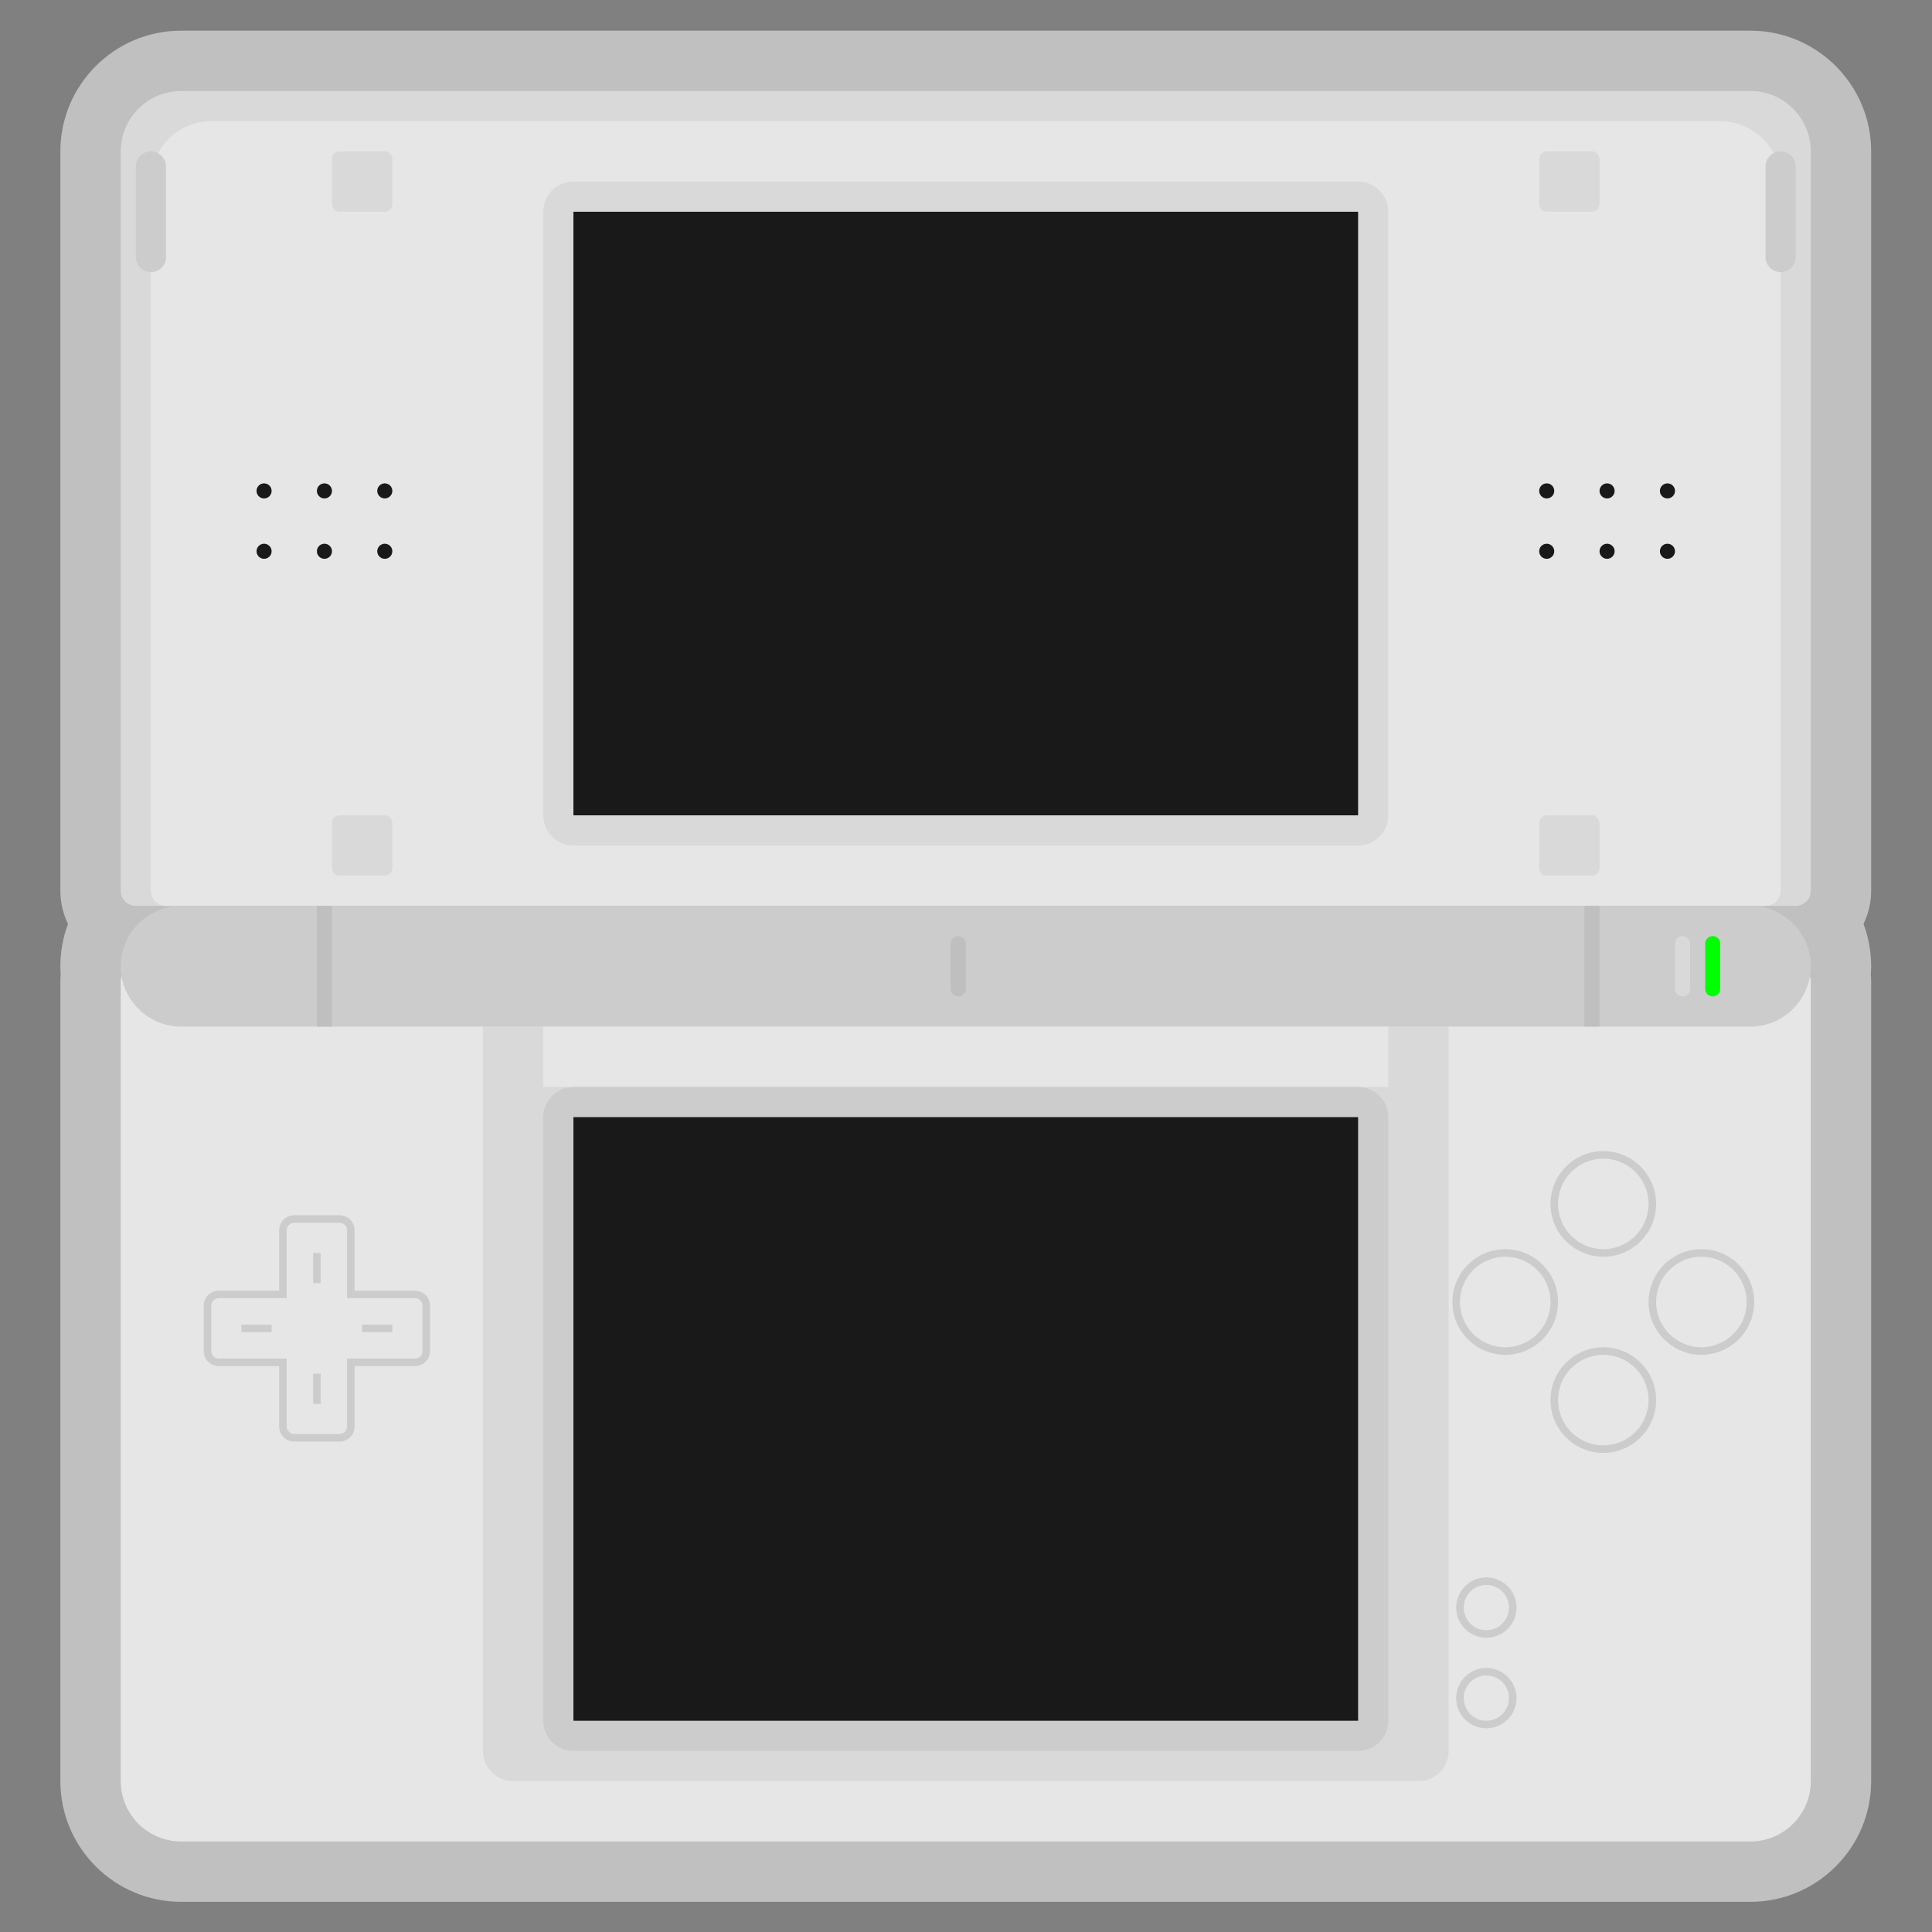 <?xml version="1.0" encoding="UTF-8" standalone="no"?>
<svg
   xmlns:dc="http://purl.org/dc/elements/1.1/"
   xmlns:cc="http://creativecommons.org/ns#"
   xmlns:rdf="http://www.w3.org/1999/02/22-rdf-syntax-ns#"
   xmlns:svg="http://www.w3.org/2000/svg"
   xmlns="http://www.w3.org/2000/svg"
   viewBox="0 0 341.333 341.333"
   height="256"
   width="256"
   xml:space="preserve"
   id="svg2"
   version="1.1"><rect x="0" y="0" width="341.333" height="341.333" fill="#808080" stroke="none"/><defs
     id="defs6"><clipPath
       id="clipPath18"
       clipPathUnits="userSpaceOnUse"><path
         id="path16"
         d="M 0,256 H 256 V 0 H 0 Z" /></clipPath><clipPath
       id="clipPath26"
       clipPathUnits="userSpaceOnUse"><path
         id="path24"
         d="M 8,252 H 248 V 4 H 8 Z" /></clipPath></defs><g
     transform="matrix(1.333,0,0,-1.333,0,341.333)"
     id="g10"><g
       id="g12"><g
         clip-path="url(#clipPath18)"
         id="g14"><g
           id="g20"><g
             id="g22" /><g
             id="g34"><g
               style="opacity:0.5"
               id="g32"
               clip-path="url(#clipPath26)"><g
                 id="g30"
                 transform="translate(248,236)"><path
                   id="path28"
                   style="fill:#ffffff;fill-opacity:1;fill-rule:nonzero;stroke:none"
                   d="m 0,0 c 0,8.822 -7.178,16 -16,16 h -208 c -8.822,0 -16,-7.178 -16,-16 v -98 c 0,-1.573 0.365,-3.063 1.016,-4.389 -0.657,-1.747 -1.016,-3.637 -1.016,-5.611 0,-0.367 0.014,-0.735 0.041,-1.106 -0.027,-0.298 -0.041,-0.596 -0.041,-0.894 v -106 c 0,-8.822 7.178,-16 16,-16 h 208 c 8.822,0 16,7.178 16,16 v 106 c 0,0.298 -0.014,0.596 -0.041,0.894 0.027,0.371 0.041,0.739 0.041,1.106 0,1.974 -0.359,3.864 -1.016,5.611 C -0.365,-101.063 0,-99.573 0,-98 Z" /></g></g></g></g><g
           transform="translate(18,128)"
           id="g36"><path
             id="path38"
             style="fill:#e6e6e6;fill-opacity:1;fill-rule:nonzero;stroke:none"
             d="m 0,0 h 220 c 1.104,0 2,-0.896 2,-2 v -106 c 0,-4.418 -3.582,-8 -8,-8 H 6 c -4.418,0 -8,3.582 -8,8 V -2 c 0,1.104 0.896,2 2,2" /></g><g
           transform="translate(188,20)"
           id="g40"><path
             id="path42"
             style="fill:#d9d9d9;fill-opacity:1;fill-rule:nonzero;stroke:none"
             d="m 0,0 h -120 c -2.209,0 -4,1.791 -4,4 v 96 H 4 V 4 C 4,1.791 2.209,0 0,0" /></g><g
           transform="translate(238,136)"
           id="g44"><path
             id="path46"
             style="fill:#d9d9d9;fill-opacity:1;fill-rule:nonzero;stroke:none"
             d="m 0,0 h -220 c -1.104,0 -2,0.896 -2,2 v 98 c 0,4.418 3.582,8 8,8 H -6 c 4.418,0 8,-3.582 8,-8 V 2 C 2,0.896 1.104,0 0,0" /></g><g
           transform="translate(234,136)"
           id="g48"><path
             id="path50"
             style="fill:#e6e6e6;fill-opacity:1;fill-rule:nonzero;stroke:none"
             d="m 0,0 h -212 c -1.104,0 -2,0.896 -2,2 v 94 c 0,4.418 3.582,8 8,8 H -6 c 4.418,0 8,-3.582 8,-8 V 2 C 2,0.896 1.104,0 0,0" /></g><g
           transform="translate(180,144)"
           id="g52"><path
             id="path54"
             style="fill:#d9d9d9;fill-opacity:1;fill-rule:nonzero;stroke:none"
             d="m 0,0 h -104 c -2.209,0 -4,1.791 -4,4 v 80 c 0,2.209 1.791,4 4,4 H 0 c 2.209,0 4,-1.791 4,-4 V 4 C 4,1.791 2.209,0 0,0" /></g><path
           id="path56"
           style="fill:#191919;fill-opacity:1;fill-rule:nonzero;stroke:none"
           d="M 180,148 H 76 v 80 h 104 z" /><g
           transform="translate(51,228)"
           id="g58"><path
             id="path60"
             style="fill:#d9d9d9;fill-opacity:1;fill-rule:nonzero;stroke:none"
             d="m 0,0 h -6 c -0.552,0 -1,0.448 -1,1 v 6 c 0,0.552 0.448,1 1,1 H 0 C 0.552,8 1,7.552 1,7 V 1 C 1,0.448 0.552,0 0,0" /></g><g
           transform="translate(51,140)"
           id="g62"><path
             id="path64"
             style="fill:#d9d9d9;fill-opacity:1;fill-rule:nonzero;stroke:none"
             d="m 0,0 h -6 c -0.552,0 -1,0.448 -1,1 v 6 c 0,0.552 0.448,1 1,1 H 0 C 0.552,8 1,7.552 1,7 V 1 C 1,0.448 0.552,0 0,0" /></g><g
           transform="translate(211,228)"
           id="g66"><path
             id="path68"
             style="fill:#d9d9d9;fill-opacity:1;fill-rule:nonzero;stroke:none"
             d="m 0,0 h -6 c -0.553,0 -1,0.448 -1,1 v 6 c 0,0.552 0.447,1 1,1 H 0 C 0.553,8 1,7.552 1,7 V 1 C 1,0.448 0.553,0 0,0" /></g><g
           transform="translate(211,140)"
           id="g70"><path
             id="path72"
             style="fill:#d9d9d9;fill-opacity:1;fill-rule:nonzero;stroke:none"
             d="m 0,0 h -6 c -0.553,0 -1,0.448 -1,1 v 6 c 0,0.552 0.447,1 1,1 H 0 C 0.553,8 1,7.552 1,7 V 1 C 1,0.448 0.553,0 0,0" /></g><g
           transform="translate(20,220)"
           id="g74"><path
             id="path76"
             style="fill:#cccccc;fill-opacity:1;fill-rule:nonzero;stroke:none"
             d="m 0,0 v 0 c -1.1,0 -2,0.9 -2,2 v 12 c 0,1.1 0.9,2 2,2 1.1,0 2,-0.9 2,-2 V 2 C 2,0.9 1.1,0 0,0" /></g><g
           transform="translate(236,220)"
           id="g78"><path
             id="path80"
             style="fill:#cccccc;fill-opacity:1;fill-rule:nonzero;stroke:none"
             d="m 0,0 v 0 c -1.1,0 -2,0.9 -2,2 v 12 c 0,1.1 0.9,2 2,2 1.1,0 2,-0.9 2,-2 V 2 C 2,0.9 1.1,0 0,0" /></g><g
           transform="translate(35,190)"
           id="g82"><path
             id="path84"
             style="fill:#191919;fill-opacity:1;fill-rule:nonzero;stroke:none"
             d="M 0,0 V 0 C -0.55,0 -1,0.45 -1,1 -1,1.55 -0.55,2 0,2 0.55,2 1,1.55 1,1 1,0.45 0.55,0 0,0" /></g><g
           transform="translate(43,190)"
           id="g86"><path
             id="path88"
             style="fill:#191919;fill-opacity:1;fill-rule:nonzero;stroke:none"
             d="M 0,0 V 0 C -0.55,0 -1,0.45 -1,1 -1,1.55 -0.55,2 0,2 0.55,2 1,1.55 1,1 1,0.45 0.55,0 0,0" /></g><g
           transform="translate(51,190)"
           id="g90"><path
             id="path92"
             style="fill:#191919;fill-opacity:1;fill-rule:nonzero;stroke:none"
             d="M 0,0 V 0 C -0.55,0 -1,0.45 -1,1 -1,1.55 -0.55,2 0,2 0.55,2 1,1.55 1,1 1,0.45 0.55,0 0,0" /></g><g
           transform="translate(35,182)"
           id="g94"><path
             id="path96"
             style="fill:#191919;fill-opacity:1;fill-rule:nonzero;stroke:none"
             d="M 0,0 V 0 C -0.55,0 -1,0.45 -1,1 -1,1.55 -0.55,2 0,2 0.55,2 1,1.55 1,1 1,0.45 0.55,0 0,0" /></g><g
           transform="translate(43,182)"
           id="g98"><path
             id="path100"
             style="fill:#191919;fill-opacity:1;fill-rule:nonzero;stroke:none"
             d="M 0,0 V 0 C -0.55,0 -1,0.45 -1,1 -1,1.55 -0.55,2 0,2 0.55,2 1,1.55 1,1 1,0.45 0.55,0 0,0" /></g><g
           transform="translate(51,182)"
           id="g102"><path
             id="path104"
             style="fill:#191919;fill-opacity:1;fill-rule:nonzero;stroke:none"
             d="M 0,0 V 0 C -0.55,0 -1,0.45 -1,1 -1,1.55 -0.55,2 0,2 0.55,2 1,1.55 1,1 1,0.45 0.55,0 0,0" /></g><g
           transform="translate(205,190)"
           id="g106"><path
             id="path108"
             style="fill:#191919;fill-opacity:1;fill-rule:nonzero;stroke:none"
             d="M 0,0 V 0 C -0.55,0 -1,0.45 -1,1 -1,1.55 -0.55,2 0,2 0.55,2 1,1.55 1,1 1,0.45 0.55,0 0,0" /></g><g
           transform="translate(213,190)"
           id="g110"><path
             id="path112"
             style="fill:#191919;fill-opacity:1;fill-rule:nonzero;stroke:none"
             d="M 0,0 V 0 C -0.55,0 -1,0.45 -1,1 -1,1.55 -0.55,2 0,2 0.55,2 1,1.55 1,1 1,0.45 0.55,0 0,0" /></g><g
           transform="translate(221,190)"
           id="g114"><path
             id="path116"
             style="fill:#191919;fill-opacity:1;fill-rule:nonzero;stroke:none"
             d="M 0,0 V 0 C -0.55,0 -1,0.45 -1,1 -1,1.55 -0.55,2 0,2 0.55,2 1,1.55 1,1 1,0.45 0.55,0 0,0" /></g><g
           transform="translate(205,182)"
           id="g118"><path
             id="path120"
             style="fill:#191919;fill-opacity:1;fill-rule:nonzero;stroke:none"
             d="M 0,0 V 0 C -0.55,0 -1,0.45 -1,1 -1,1.55 -0.55,2 0,2 0.55,2 1,1.55 1,1 1,0.45 0.55,0 0,0" /></g><g
           transform="translate(213,182)"
           id="g122"><path
             id="path124"
             style="fill:#191919;fill-opacity:1;fill-rule:nonzero;stroke:none"
             d="M 0,0 V 0 C -0.55,0 -1,0.45 -1,1 -1,1.55 -0.55,2 0,2 0.55,2 1,1.55 1,1 1,0.45 0.55,0 0,0" /></g><g
           transform="translate(221,182)"
           id="g126"><path
             id="path128"
             style="fill:#191919;fill-opacity:1;fill-rule:nonzero;stroke:none"
             d="M 0,0 V 0 C -0.55,0 -1,0.45 -1,1 -1,1.55 -0.55,2 0,2 0.55,2 1,1.55 1,1 1,0.45 0.55,0 0,0" /></g><g
           transform="translate(232,120)"
           id="g130"><path
             id="path132"
             style="fill:#cccccc;fill-opacity:1;fill-rule:nonzero;stroke:none"
             d="m 0,0 h -208 c -4.4,0 -8,3.6 -8,8 0,4.4 3.6,8 8,8 H 0 C 4.4,16 8,12.4 8,8 8,3.6 4.4,0 0,0" /></g><g
           transform="translate(127,124)"
           id="g134"><path
             id="path136"
             style="fill:#bfbfbf;fill-opacity:1;fill-rule:nonzero;stroke:none"
             d="M 0,0 V 0 C -0.552,0 -1,0.447 -1,1 V 7 C -1,7.552 -0.552,8 0,8 0.552,8 1,7.552 1,7 V 1 C 1,0.447 0.552,0 0,0" /></g><g
           transform="translate(223,124)"
           id="g138"><path
             id="path140"
             style="fill:#d9d9d9;fill-opacity:1;fill-rule:nonzero;stroke:none"
             d="M 0,0 V 0 C -0.553,0 -1,0.447 -1,1 V 7 C -1,7.552 -0.553,8 0,8 0.553,8 1,7.552 1,7 V 1 C 1,0.447 0.553,0 0,0" /></g><g
           transform="translate(227,124)"
           id="g142"><path
             id="path144"
             style="fill:#00ff00;fill-opacity:1;fill-rule:nonzero;stroke:none"
             d="M 0,0 V 0 C -0.553,0 -1,0.447 -1,1 V 7 C -1,7.552 -0.553,8 0,8 0.553,8 1,7.552 1,7 V 1 C 1,0.447 0.553,0 0,0" /></g><path
           id="path146"
           style="fill:#bfbfbf;fill-opacity:1;fill-rule:nonzero;stroke:none"
           d="m 44,120 h -2 v 16 h 2 z" /><path
           id="path148"
           style="fill:#bfbfbf;fill-opacity:1;fill-rule:nonzero;stroke:none"
           d="m 212,120 h -2 v 16 h 2 z" /><path
           id="path150"
           style="fill:#e6e6e6;fill-opacity:1;fill-rule:nonzero;stroke:none"
           d="M 184,112 H 72 v 8 h 112 z" /><g
           transform="translate(212.5,63.5)"
           id="g152"><path
             id="path154"
             style="fill:#cccccc;fill-opacity:1;fill-rule:nonzero;stroke:none"
             d="m 0,0 c -3.859,0 -7,3.141 -7,7 0,3.859 3.141,7 7,7 C 3.859,14 7,10.859 7,7 7,3.141 3.859,0 0,0" /></g><g
           transform="translate(212.5,76.5)"
           id="g156"><path
             id="path158"
             style="fill:#e6e6e6;fill-opacity:1;fill-rule:nonzero;stroke:none"
             d="m 0,0 c -3.309,0 -6,-2.691 -6,-6 0,-3.309 2.691,-6 6,-6 3.309,0 6,2.691 6,6 0,3.309 -2.691,6 -6,6" /></g><g
           transform="translate(212.5,89.5)"
           id="g160"><path
             id="path162"
             style="fill:#cccccc;fill-opacity:1;fill-rule:nonzero;stroke:none"
             d="m 0,0 c -3.859,0 -7,3.141 -7,7 0,3.859 3.141,7 7,7 C 3.859,14 7,10.859 7,7 7,3.141 3.859,0 0,0" /></g><g
           transform="translate(212.5,102.5)"
           id="g164"><path
             id="path166"
             style="fill:#e6e6e6;fill-opacity:1;fill-rule:nonzero;stroke:none"
             d="m 0,0 c -3.309,0 -6,-2.691 -6,-6 0,-3.309 2.691,-6 6,-6 3.309,0 6,2.691 6,6 0,3.309 -2.691,6 -6,6" /></g><g
           transform="translate(199.5,76.5)"
           id="g168"><path
             id="path170"
             style="fill:#cccccc;fill-opacity:1;fill-rule:nonzero;stroke:none"
             d="m 0,0 c -3.859,0 -7,3.141 -7,7 0,3.859 3.141,7 7,7 C 3.859,14 7,10.859 7,7 7,3.141 3.859,0 0,0" /></g><g
           transform="translate(199.5,89.5)"
           id="g172"><path
             id="path174"
             style="fill:#e6e6e6;fill-opacity:1;fill-rule:nonzero;stroke:none"
             d="m 0,0 c -3.309,0 -6,-2.691 -6,-6 0,-3.309 2.691,-6 6,-6 3.309,0 6,2.691 6,6 0,3.309 -2.691,6 -6,6" /></g><g
           transform="translate(225.5,76.5)"
           id="g176"><path
             id="path178"
             style="fill:#cccccc;fill-opacity:1;fill-rule:nonzero;stroke:none"
             d="m 0,0 c -3.859,0 -7,3.141 -7,7 0,3.859 3.141,7 7,7 C 3.859,14 7,10.859 7,7 7,3.141 3.859,0 0,0" /></g><g
           transform="translate(225.5,89.5)"
           id="g180"><path
             id="path182"
             style="fill:#e6e6e6;fill-opacity:1;fill-rule:nonzero;stroke:none"
             d="m 0,0 c -3.309,0 -6,-2.691 -6,-6 0,-3.309 2.691,-6 6,-6 3.309,0 6,2.691 6,6 0,3.309 -2.691,6 -6,6" /></g><g
           transform="translate(180,24)"
           id="g184"><path
             id="path186"
             style="fill:#cccccc;fill-opacity:1;fill-rule:nonzero;stroke:none"
             d="m 0,0 h -104 c -2.209,0 -4,1.791 -4,4 v 80 c 0,2.209 1.791,4 4,4 H 0 c 2.209,0 4,-1.791 4,-4 V 4 C 4,1.791 2.209,0 0,0" /></g><path
           id="path188"
           style="fill:#191919;fill-opacity:1;fill-rule:nonzero;stroke:none"
           d="M 180,28 H 76 v 80 h 104 z" /><g
           transform="translate(197,47)"
           id="g190"><path
             id="path192"
             style="fill:#cccccc;fill-opacity:1;fill-rule:nonzero;stroke:none"
             d="m 0,0 c -2.206,0 -4,-1.794 -4,-4 0,-2.206 1.794,-4 4,-4 2.206,0 4,1.794 4,4 0,2.206 -1.794,4 -4,4 m 0,-1 c 1.657,0 3,-1.343 3,-3 0,-1.657 -1.343,-3 -3,-3 -1.657,0 -3,1.343 -3,3 0,1.657 1.343,3 3,3" /></g><g
           transform="translate(197,35)"
           id="g194"><path
             id="path196"
             style="fill:#cccccc;fill-opacity:1;fill-rule:nonzero;stroke:none"
             d="m 0,0 c -2.206,0 -4,-1.794 -4,-4 0,-2.206 1.794,-4 4,-4 2.206,0 4,1.794 4,4 0,2.206 -1.794,4 -4,4 m 0,-1 c 1.657,0 3,-1.343 3,-3 0,-1.657 -1.343,-3 -3,-3 -1.657,0 -3,1.343 -3,3 0,1.657 1.343,3 3,3" /></g><g
           transform="translate(45,95)"
           id="g198"><path
             id="path200"
             style="fill:#cccccc;fill-opacity:1;fill-rule:nonzero;stroke:none"
             d="m 0,0 h -6 c -1.103,0 -2,-0.897 -2,-2 v -8 h -8 c -1.103,0 -2,-0.897 -2,-2 v -6 c 0,-1.103 0.897,-2 2,-2 h 8 v -8 c 0,-1.103 0.897,-2 2,-2 h 6 c 1.103,0 2,0.897 2,2 v 8 h 8 c 1.103,0 2,0.897 2,2 v 6 c 0,1.103 -0.897,2 -2,2 H 2 v 8 C 2,-0.897 1.103,0 0,0" /></g><g
           transform="translate(55,84)"
           id="g202"><path
             id="path204"
             style="fill:#e6e6e6;fill-opacity:1;fill-rule:nonzero;stroke:none"
             d="m 0,0 h -9 v 9 c 0,0.553 -0.448,1 -1,1 h -6 c -0.552,0 -1,-0.447 -1,-1 V 0 h -9 c -0.552,0 -1,-0.447 -1,-1 v -6 c 0,-0.553 0.448,-1 1,-1 h 9 v -9 c 0,-0.553 0.448,-1 1,-1 h 6 c 0.552,0 1,0.447 1,1 v 9 h 9 c 0.552,0 1,0.447 1,1 v 6 C 1,-0.447 0.552,0 0,0" /></g><g
           transform="translate(32,80)"
           id="g206"><path
             id="path208"
             style="fill:#cccccc;fill-opacity:1;fill-rule:nonzero;stroke:none"
             d="M 0,0 H 4" /></g><path
           id="path210"
           style="fill:#cccccc;fill-opacity:1;fill-rule:nonzero;stroke:none"
           d="m 36,79.5 h -4 v 1 h 4 z" /><g
           transform="translate(48,80)"
           id="g212"><path
             id="path214"
             style="fill:#cccccc;fill-opacity:1;fill-rule:nonzero;stroke:none"
             d="M 0,0 H 4" /></g><path
           id="path216"
           style="fill:#cccccc;fill-opacity:1;fill-rule:nonzero;stroke:none"
           d="m 52,79.5 h -4 v 1 h 4 z" /><g
           transform="translate(42,90)"
           id="g218"><path
             id="path220"
             style="fill:#cccccc;fill-opacity:1;fill-rule:nonzero;stroke:none"
             d="M 0,0 V -4" /></g><path
           id="path222"
           style="fill:#cccccc;fill-opacity:1;fill-rule:nonzero;stroke:none"
           d="m 41.5,90 h 1 v -4 h -1 z" /><g
           transform="translate(42,74)"
           id="g224"><path
             id="path226"
             style="fill:#cccccc;fill-opacity:1;fill-rule:nonzero;stroke:none"
             d="M 0,0 V -4" /></g><path
           id="path228"
           style="fill:#cccccc;fill-opacity:1;fill-rule:nonzero;stroke:none"
           d="m 41.5,74 h 1 v -4 h -1 z" /></g></g></g></svg>